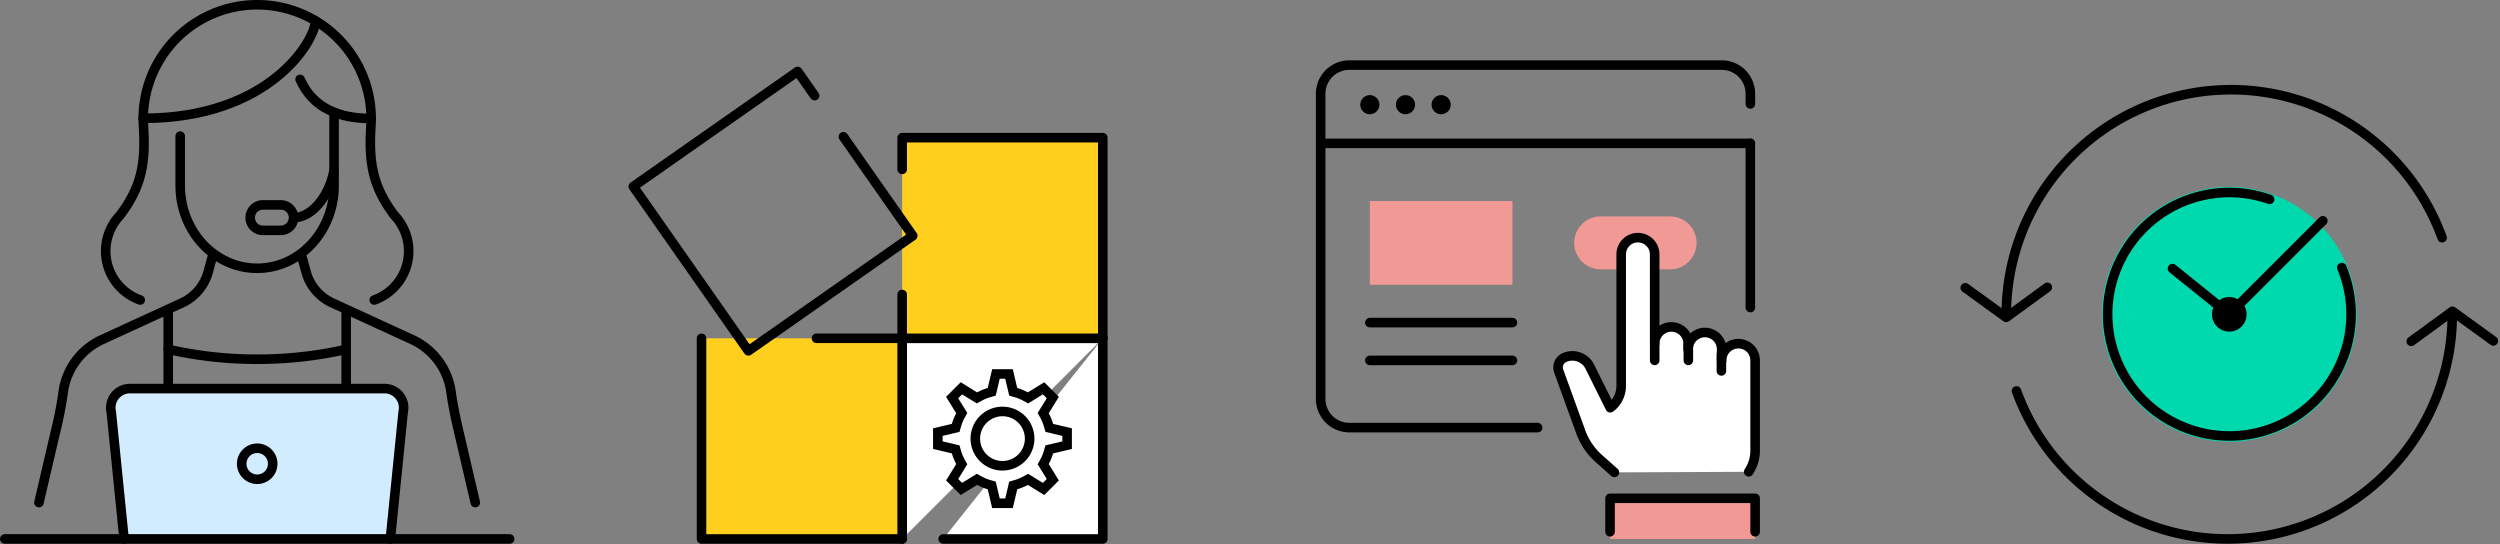 <svg xmlns="http://www.w3.org/2000/svg" width="523.143" height="113.871" viewBox="0 0 523.143 113.871">
  <rect x="0" y="0" width="523.143" height="113.871" fill="#808080" stroke="none"/>
  <g id="Group_6696" data-name="Group 6696" transform="translate(-1211 -17706)">
    <g id="Group_6694" data-name="Group 6694">
      <path id="Path_18790" data-name="Path 18790" d="M188.783,112.778V70.792h41.986" transform="translate(1211 17706)" fill="#fff"/>
      <path id="Path_18791" data-name="Path 18791" d="M188.783,112.778V70.792h41.986" transform="translate(1211 17706)" fill="none" stroke="#000" stroke-linecap="round" stroke-linejoin="round" stroke-width="2"/>
      <path id="Path_18792" data-name="Path 18792" d="M230.768,70.792v41.986h-33.4" transform="translate(1211 17706)" fill="#fff"/>
      <path id="Path_18793" data-name="Path 18793" d="M230.768,70.792v41.986h-33.4" transform="translate(1211 17706)" fill="none" stroke="#000" stroke-linecap="round" stroke-linejoin="round" stroke-width="2"/>
      <path id="Path_18794" data-name="Path 18794" d="M188.783,35.444V28.806h41.986V70.792H188.783V61.62" transform="translate(1211 17706)" fill="#ffcf1e"/>
      <path id="Path_18795" data-name="Path 18795" d="M188.783,35.444V28.806h41.986V70.792H188.783V61.62" transform="translate(1211 17706)" fill="none" stroke="#000" stroke-linecap="round" stroke-linejoin="round" stroke-width="2"/>
      <path id="Path_18796" data-name="Path 18796" d="M170.851,70.792h17.931v41.986H146.8V70.792" transform="translate(1211 17706)" fill="#ffcf1e"/>
      <path id="Path_18797" data-name="Path 18797" d="M170.851,70.792h17.931v41.986H146.8V70.792" transform="translate(1211 17706)" fill="none" stroke="#000" stroke-linecap="round" stroke-linejoin="round" stroke-width="2"/>
      <path id="Path_18798" data-name="Path 18798" d="M176.481,28.61,191,49.338l-26.132,18.3-5.569,3.9L156.6,73.42,132.52,39.027l34.392-24.082,3.549,5.068" transform="translate(1211 17706)" fill="none" stroke="#000" stroke-linecap="round" stroke-linejoin="round" stroke-width="2"/>
      <path id="Path_18799" data-name="Path 18799" d="M208.408,105.311l-.882-3.731-.559-.163a9.97,9.97,0,0,1-2.02-.832l-.512-.281-3.257,2.013-1.934-1.934,2.012-3.258-.282-.51a10.066,10.066,0,0,1-.832-2.022l-.163-.558-3.73-.882V90.417l3.73-.881.163-.559a10.068,10.068,0,0,1,.832-2.02l.282-.512-2.012-3.258,1.934-1.934,3.257,2.012.512-.281a10.018,10.018,0,0,1,2.021-.832l.558-.163.882-3.731h2.735l.882,3.731.559.163a10,10,0,0,1,2.021.832l.511.281,3.258-2.012,1.932,1.934-2.011,3.258.281.512a9.962,9.962,0,0,1,.832,2.019l.162.56,3.732.881v2.736l-3.732.882-.162.559a10.041,10.041,0,0,1-.832,2.021l-.281.51,2.011,3.258-1.932,1.934-3.258-2.013-.511.281a10.031,10.031,0,0,1-2.02.832l-.56.163-.882,3.731Z" transform="translate(1211 17706)" fill="#fff"/>
      <path id="Path_18800" data-name="Path 18800" d="M210.352,79.259l.566,2.394.268,1.134,1.119.326a9.005,9.005,0,0,1,1.817.748l1.023.562.992-.613,2.089-1.29.814.815-1.289,2.089-.613.992.562,1.022a9.038,9.038,0,0,1,.748,1.818l.326,1.119,1.134.268,2.394.566v1.153l-2.394.566-1.134.268-.326,1.119a9.038,9.038,0,0,1-.748,1.818l-.562,1.022.613.992,1.289,2.089-.814.814-2.089-1.289-.992-.613-1.023.562a9.005,9.005,0,0,1-1.817.748l-1.119.326-.268,1.134-.566,2.394H209.2l-.566-2.394-.268-1.134-1.119-.326a9.038,9.038,0,0,1-1.818-.748l-1.022-.562-.992.613-2.089,1.289-.815-.814,1.29-2.089.613-.992-.562-1.023a9.006,9.006,0,0,1-.748-1.817l-.326-1.119-1.134-.268-2.394-.566V91.209l2.394-.566,1.135-.268.325-1.119a9.038,9.038,0,0,1,.748-1.818l.562-1.022-.613-.992-1.29-2.089.815-.815,2.089,1.29.992.613,1.022-.562a9.015,9.015,0,0,1,1.818-.748l1.119-.326.268-1.134.566-2.394Zm1.582-2h-4.317l-.93,3.934a10.948,10.948,0,0,0-2.222.916l-3.435-2.122-3.053,3.053,2.122,3.435a10.948,10.948,0,0,0-.916,2.222l-3.934.93v4.317l3.934.93A10.948,10.948,0,0,0,200.1,97.1l-2.122,3.435,3.053,3.053,3.435-2.122a10.948,10.948,0,0,0,2.222.916l.93,3.934h4.317l.93-3.934a10.947,10.947,0,0,0,2.222-.916l3.435,2.122,3.053-3.053L219.452,97.1a10.947,10.947,0,0,0,.916-2.222l3.934-.93V89.627l-3.934-.93a10.947,10.947,0,0,0-.916-2.222l2.122-3.435-3.053-3.053-3.435,2.122a10.947,10.947,0,0,0-2.222-.916Z" transform="translate(1211 17706)"/>
      <path id="Path_18801" data-name="Path 18801" d="M209.775,97.468a5.683,5.683,0,1,1,5.684-5.684,5.69,5.69,0,0,1-5.684,5.684" transform="translate(1211 17706)" fill="#fff"/>
      <path id="Path_18802" data-name="Path 18802" d="M209.776,87.1a4.683,4.683,0,1,1-4.683,4.683,4.689,4.689,0,0,1,4.683-4.683m0-2a6.683,6.683,0,1,0,6.683,6.683,6.683,6.683,0,0,0-6.683-6.683" transform="translate(1211 17706)"/>
    </g>
    <g id="Group_6693" data-name="Group 6693">
      <path id="Path_18803" data-name="Path 18803" d="M336.914,112.778v-8.5h30.36v8.5" transform="translate(1211 17706)" fill="#f19a95"/>
      <path id="Path_18804" data-name="Path 18804" d="M366.275,74.117v9.362a6,6,0,0,1-6,6h-27.24" transform="translate(1211 17706)" fill="none" stroke="#000" stroke-linecap="round" stroke-linejoin="round" stroke-width="3"/>
      <line id="Line_482" data-name="Line 482" y2="34.364" transform="translate(1577.274 17736)" fill="none" stroke="#000" stroke-linecap="round" stroke-linejoin="round" stroke-width="2"/>
      <path id="Path_18805" data-name="Path 18805" d="M321.758,89.479h-39.4a6,6,0,0,1-6-6V19.62a6,6,0,0,1,6-6h77.919a6,6,0,0,1,6,6v2.127" transform="translate(1211 17706)" fill="none" stroke="#000" stroke-linecap="round" stroke-linejoin="round" stroke-width="2"/>
      <line id="Line_483" data-name="Line 483" x2="88.919" transform="translate(1488.355 17736)" fill="none" stroke="#000" stroke-linecap="round" stroke-linejoin="round" stroke-width="2"/>
      <rect id="Rectangle_4272" data-name="Rectangle 4272" width="29.843" height="17.529" transform="translate(1497.648 17748.063)" fill="#f19a95"/>
      <line id="Line_484" data-name="Line 484" x2="29.843" transform="translate(1497.648 17773.504)" fill="none" stroke="#000" stroke-linecap="round" stroke-linejoin="round" stroke-width="2"/>
      <line id="Line_485" data-name="Line 485" x2="29.843" transform="translate(1497.648 17781.416)" fill="none" stroke="#000" stroke-linecap="round" stroke-linejoin="round" stroke-width="2"/>
      <path id="Path_18806" data-name="Path 18806" d="M349.478,56.366H334.954a5.538,5.538,0,1,1,0-11.077h14.524a5.538,5.538,0,1,1,0,11.077" transform="translate(1211 17706)" fill="#f19a95"/>
      <path id="Path_18807" data-name="Path 18807" d="M288.648,21.906a2,2,0,1,0-2,2,2,2,0,0,0,2-2" transform="translate(1211 17706)"/>
      <path id="Path_18808" data-name="Path 18808" d="M296.109,21.906a2,2,0,1,0-2,2,2,2,0,0,0,2-2" transform="translate(1211 17706)"/>
      <path id="Path_18809" data-name="Path 18809" d="M303.569,21.906a2,2,0,1,0-2,2,2,2,0,0,0,2-2" transform="translate(1211 17706)"/>
      <path id="Path_18810" data-name="Path 18810" d="M336.914,111.28v-7.006h30.36v7.006" transform="translate(1211 17706)" fill="none" stroke="#000" stroke-linecap="round" stroke-linejoin="round" stroke-width="2"/>
      <path id="Path_18811" data-name="Path 18811" d="M337.828,98.85l-3.27-2.9a13.965,13.965,0,0,1-3.69-5.348l-4.7-12.962a2.251,2.251,0,0,1,1.168-2.8,3.992,3.992,0,0,1,1.7-.374,4.091,4.091,0,0,1,3.62,2.219l4.3,8.641a5.686,5.686,0,0,0,2.289-4.554V53.23a3.5,3.5,0,0,1,7.008,0V71.913a3.5,3.5,0,0,1,7.007,0v1.168a3.5,3.5,0,0,1,7.006,0v2.336a3.5,3.5,0,1,1,7.006,0V94.31a7.987,7.987,0,0,1-1.338,4.416" transform="translate(1211 17706)" fill="#fff"/>
      <path id="Path_18812" data-name="Path 18812" d="M337.828,98.85l-3.27-2.9a13.965,13.965,0,0,1-3.69-5.348l-4.7-12.962a2.251,2.251,0,0,1,1.168-2.8,3.992,3.992,0,0,1,1.7-.374,4.091,4.091,0,0,1,3.62,2.219l4.3,8.641a5.686,5.686,0,0,0,2.289-4.554V53.23a3.5,3.5,0,0,1,7.008,0V71.913a3.5,3.5,0,0,1,7.007,0v1.168a3.5,3.5,0,0,1,7.006,0v2.336a3.5,3.5,0,1,1,7.006,0V94.31a7.987,7.987,0,0,1-1.338,4.416" transform="translate(1211 17706)" fill="none" stroke="#000" stroke-linecap="round" stroke-linejoin="round" stroke-width="2"/>
      <line id="Line_486" data-name="Line 486" y2="3.503" transform="translate(1557.256 17777.914)" fill="none" stroke="#000" stroke-linecap="round" stroke-linejoin="round" stroke-width="2"/>
      <line id="Line_487" data-name="Line 487" y2="3.503" transform="translate(1564.299 17777.914)" fill="none" stroke="#000" stroke-linecap="round" stroke-linejoin="round" stroke-width="2"/>
      <line id="Line_488" data-name="Line 488" y2="3.503" transform="translate(1571.217 17780.117)" fill="none" stroke="#000" stroke-linecap="round" stroke-linejoin="round" stroke-width="2"/>
    </g>
    <g id="Group_6692" data-name="Group 6692">
      <path id="Path_18813" data-name="Path 18813" d="M492.656,65.776A26.16,26.16,0,1,0,466.5,91.935a26.159,26.159,0,0,0,26.159-26.159" transform="translate(1211 17706)" fill="#00d8ae"/>
      <path id="Path_18814" data-name="Path 18814" d="M492.656,65.776A26.16,26.16,0,1,0,466.5,91.935,26.159,26.159,0,0,0,492.656,65.776Z" transform="translate(1211 17706)" fill="none" stroke="#00d8ae" stroke-miterlimit="10" stroke-width="1"/>
      <path id="Path_18815" data-name="Path 18815" d="M474.926,41.716a25.471,25.471,0,1,0,15.11,14.272" transform="translate(1211 17706)" fill="none" stroke="#000" stroke-linecap="round" stroke-linejoin="round" stroke-width="2"/>
      <line id="Line_489" data-name="Line 489" y1="19.574" x2="19.574" transform="translate(1677.496 17752.201)" fill="none" stroke="#000" stroke-linecap="round" stroke-linejoin="round" stroke-width="2"/>
      <line id="Line_490" data-name="Line 490" x1="11.882" y1="9.569" transform="translate(1665.614 17762.207)" fill="none" stroke="#000" stroke-linecap="round" stroke-linejoin="round" stroke-width="2"/>
      <path id="Path_18816" data-name="Path 18816" d="M470.117,65.776a3.62,3.62,0,1,0-3.62,3.62,3.62,3.62,0,0,0,3.62-3.62" transform="translate(1211 17706)"/>
      <path id="Path_18817" data-name="Path 18817" d="M428.425,60.127l-8.619,6.288-8.56-6.2" transform="translate(1211 17706)" fill="none" stroke="#000" stroke-linecap="round" stroke-linejoin="round" stroke-width="2"/>
      <path id="Path_18818" data-name="Path 18818" d="M419.836,65.774A47.007,47.007,0,0,1,511.028,49.74" transform="translate(1211 17706)" fill="none" stroke="#000" stroke-linecap="round" stroke-linejoin="round" stroke-width="2"/>
      <path id="Path_18819" data-name="Path 18819" d="M504.568,71.425l8.619-6.288,8.56,6.2" transform="translate(1211 17706)" fill="none" stroke="#000" stroke-linecap="round" stroke-linejoin="round" stroke-width="2"/>
      <path id="Path_18820" data-name="Path 18820" d="M513.157,65.778a47.007,47.007,0,0,1-91.192,16.034" transform="translate(1211 17706)" fill="none" stroke="#000" stroke-linecap="round" stroke-linejoin="round" stroke-width="2"/>
    </g>
    <g id="Group_6695" data-name="Group 6695">
      <path id="Path_18821" data-name="Path 18821" d="M8.151,105.166l3.467-14.857a79.5,79.5,0,0,0,1.59-8.141,14.163,14.163,0,0,1,7.944-11.012L38.08,63.384a10,10,0,0,0,5.472-6.447l.95-3.469" transform="translate(1211 17706)" fill="none" stroke="#a2f4a2" stroke-miterlimit="10" stroke-width="1"/>
      <path id="Path_18822" data-name="Path 18822" d="M99.457,105.166,96.024,90.454c-.651-2.79-1.257-5.594-1.643-8.433a14.164,14.164,0,0,0-7.925-10.865L69.528,63.384a10,10,0,0,1-5.472-6.447l-.95-3.469" transform="translate(1211 17706)" fill="none" stroke="#a2f4a2" stroke-miterlimit="10" stroke-width="1"/>
      <path id="Path_18823" data-name="Path 18823" d="M8.151,105.166l3.467-14.857a79.5,79.5,0,0,0,1.59-8.141,14.163,14.163,0,0,1,7.944-11.012L38.08,63.384a10,10,0,0,0,5.472-6.447l.95-3.469" transform="translate(1211 17706)" fill="none" stroke="#000" stroke-linecap="round" stroke-linejoin="round" stroke-width="2"/>
      <path id="Path_18824" data-name="Path 18824" d="M99.457,105.166,96.024,90.454c-.651-2.79-1.257-5.594-1.643-8.433a14.164,14.164,0,0,0-7.925-10.865L69.528,63.384a10,10,0,0,1-5.472-6.447l-.95-3.469" transform="translate(1211 17706)" fill="none" stroke="#000" stroke-linecap="round" stroke-linejoin="round" stroke-width="2"/>
      <path id="Path_18825" data-name="Path 18825" d="M69.908,23.851V38.84c0,9.552-7.21,17.3-16.1,17.3s-16.1-7.744-16.1-17.3V28.475" transform="translate(1211 17706)" fill="none" stroke="#000" stroke-linecap="round" stroke-linejoin="round" stroke-width="2"/>
      <line id="Line_491" data-name="Line 491" y2="40.49" transform="translate(1246.203 17771.676)" fill="none" stroke="#000" stroke-linecap="round" stroke-linejoin="round" stroke-width="2"/>
      <line id="Line_492" data-name="Line 492" y2="40.49" transform="translate(1283.442 17771.676)" fill="none" stroke="#000" stroke-linecap="round" stroke-linejoin="round" stroke-width="2"/>
      <path id="Path_18826" data-name="Path 18826" d="M29.341,62.78a10.857,10.857,0,0,1-5.49-16.11v-.02a.1.1,0,0,0,.04-.05,11.306,11.306,0,0,1,1.22-1.54c4.63-6.11,5.38-11.16,4.91-18.76,0-.11-.01-.23-.02-.34a.97.97,0,0,0-.01-.17H30c-.01-.31-.03-.63-.03-.94a23.85,23.85,0,1,1,47.7,0c0,.31-.01.63-.03.94h.01c0,.06-.01.11-.01.17,0,.11-.01.23-.02.34-.47,7.6.29,12.65,4.91,18.76a11.306,11.306,0,0,1,1.22,1.54.218.218,0,0,0,.04.05v.02a10.858,10.858,0,0,1-5.46,16.1c-.01,0-.01,0-.02.01" transform="translate(1211 17706)" fill="none" stroke="#000" stroke-linecap="round" stroke-linejoin="round" stroke-width="2"/>
      <path id="Path_18827" data-name="Path 18827" d="M29.953,24.755C56.554,24.755,66,8.377,66,4.36" transform="translate(1211 17706)" fill="none" stroke="#000" stroke-linecap="round" stroke-linejoin="round" stroke-width="2"/>
      <path id="Path_18828" data-name="Path 18828" d="M62.8,16.609c2.7,6.1,8.3,8.187,14.854,8.187" transform="translate(1211 17706)" fill="none" stroke="#000" stroke-linecap="round" stroke-linejoin="round" stroke-width="2"/>
      <path id="Path_18829" data-name="Path 18829" d="M35.2,73.1a83.384,83.384,0,0,0,18.62,2.07,84.6,84.6,0,0,0,13.93-1.142q2.387-.4,4.69-.928" transform="translate(1211 17706)" fill="none" stroke="#000" stroke-linecap="round" stroke-linejoin="round" stroke-width="2"/>
      <path id="Path_18830" data-name="Path 18830" d="M81.683,112.775l2.68-26.56a4,4,0,0,0-3.89-4.9H27.183a4,4,0,0,0-3.9,4.9l2.68,26.56" transform="translate(1211 17706)" fill="#d2ecff"/>
      <path id="Path_18831" data-name="Path 18831" d="M81.683,112.775l2.68-26.56a4,4,0,0,0-3.89-4.9H27.183a4,4,0,0,0-3.9,4.9l2.68,26.56" transform="translate(1211 17706)" fill="none" stroke="#000" stroke-linecap="round" stroke-linejoin="round" stroke-width="2"/>
      <line id="Line_493" data-name="Line 493" x1="105.646" transform="translate(1212 17818.777)" fill="none" stroke="#000" stroke-linecap="round" stroke-linejoin="round" stroke-width="2"/>
      <path id="Path_18832" data-name="Path 18832" d="M57.066,97.045a3.244,3.244,0,1,0-3.243,3.243A3.243,3.243,0,0,0,57.066,97.045Z" transform="translate(1211 17706)" fill="none" stroke="#000" stroke-linecap="round" stroke-linejoin="round" stroke-width="2"/>
      <path id="Path_18833" data-name="Path 18833" d="M58.812,48.209H55.073a2.666,2.666,0,1,1,0-5.331h3.739a2.666,2.666,0,0,1,0,5.331Z" transform="translate(1211 17706)" fill="none" stroke="#000" stroke-linecap="round" stroke-linejoin="round" stroke-width="2"/>
      <path id="Path_18834" data-name="Path 18834" d="M69.87,35.834c-1.12,5.553-4.773,9.709-8.392,9.709" transform="translate(1211 17706)" fill="none" stroke="#000" stroke-linecap="round" stroke-linejoin="round" stroke-width="2"/>
    </g>
  </g>
</svg>
